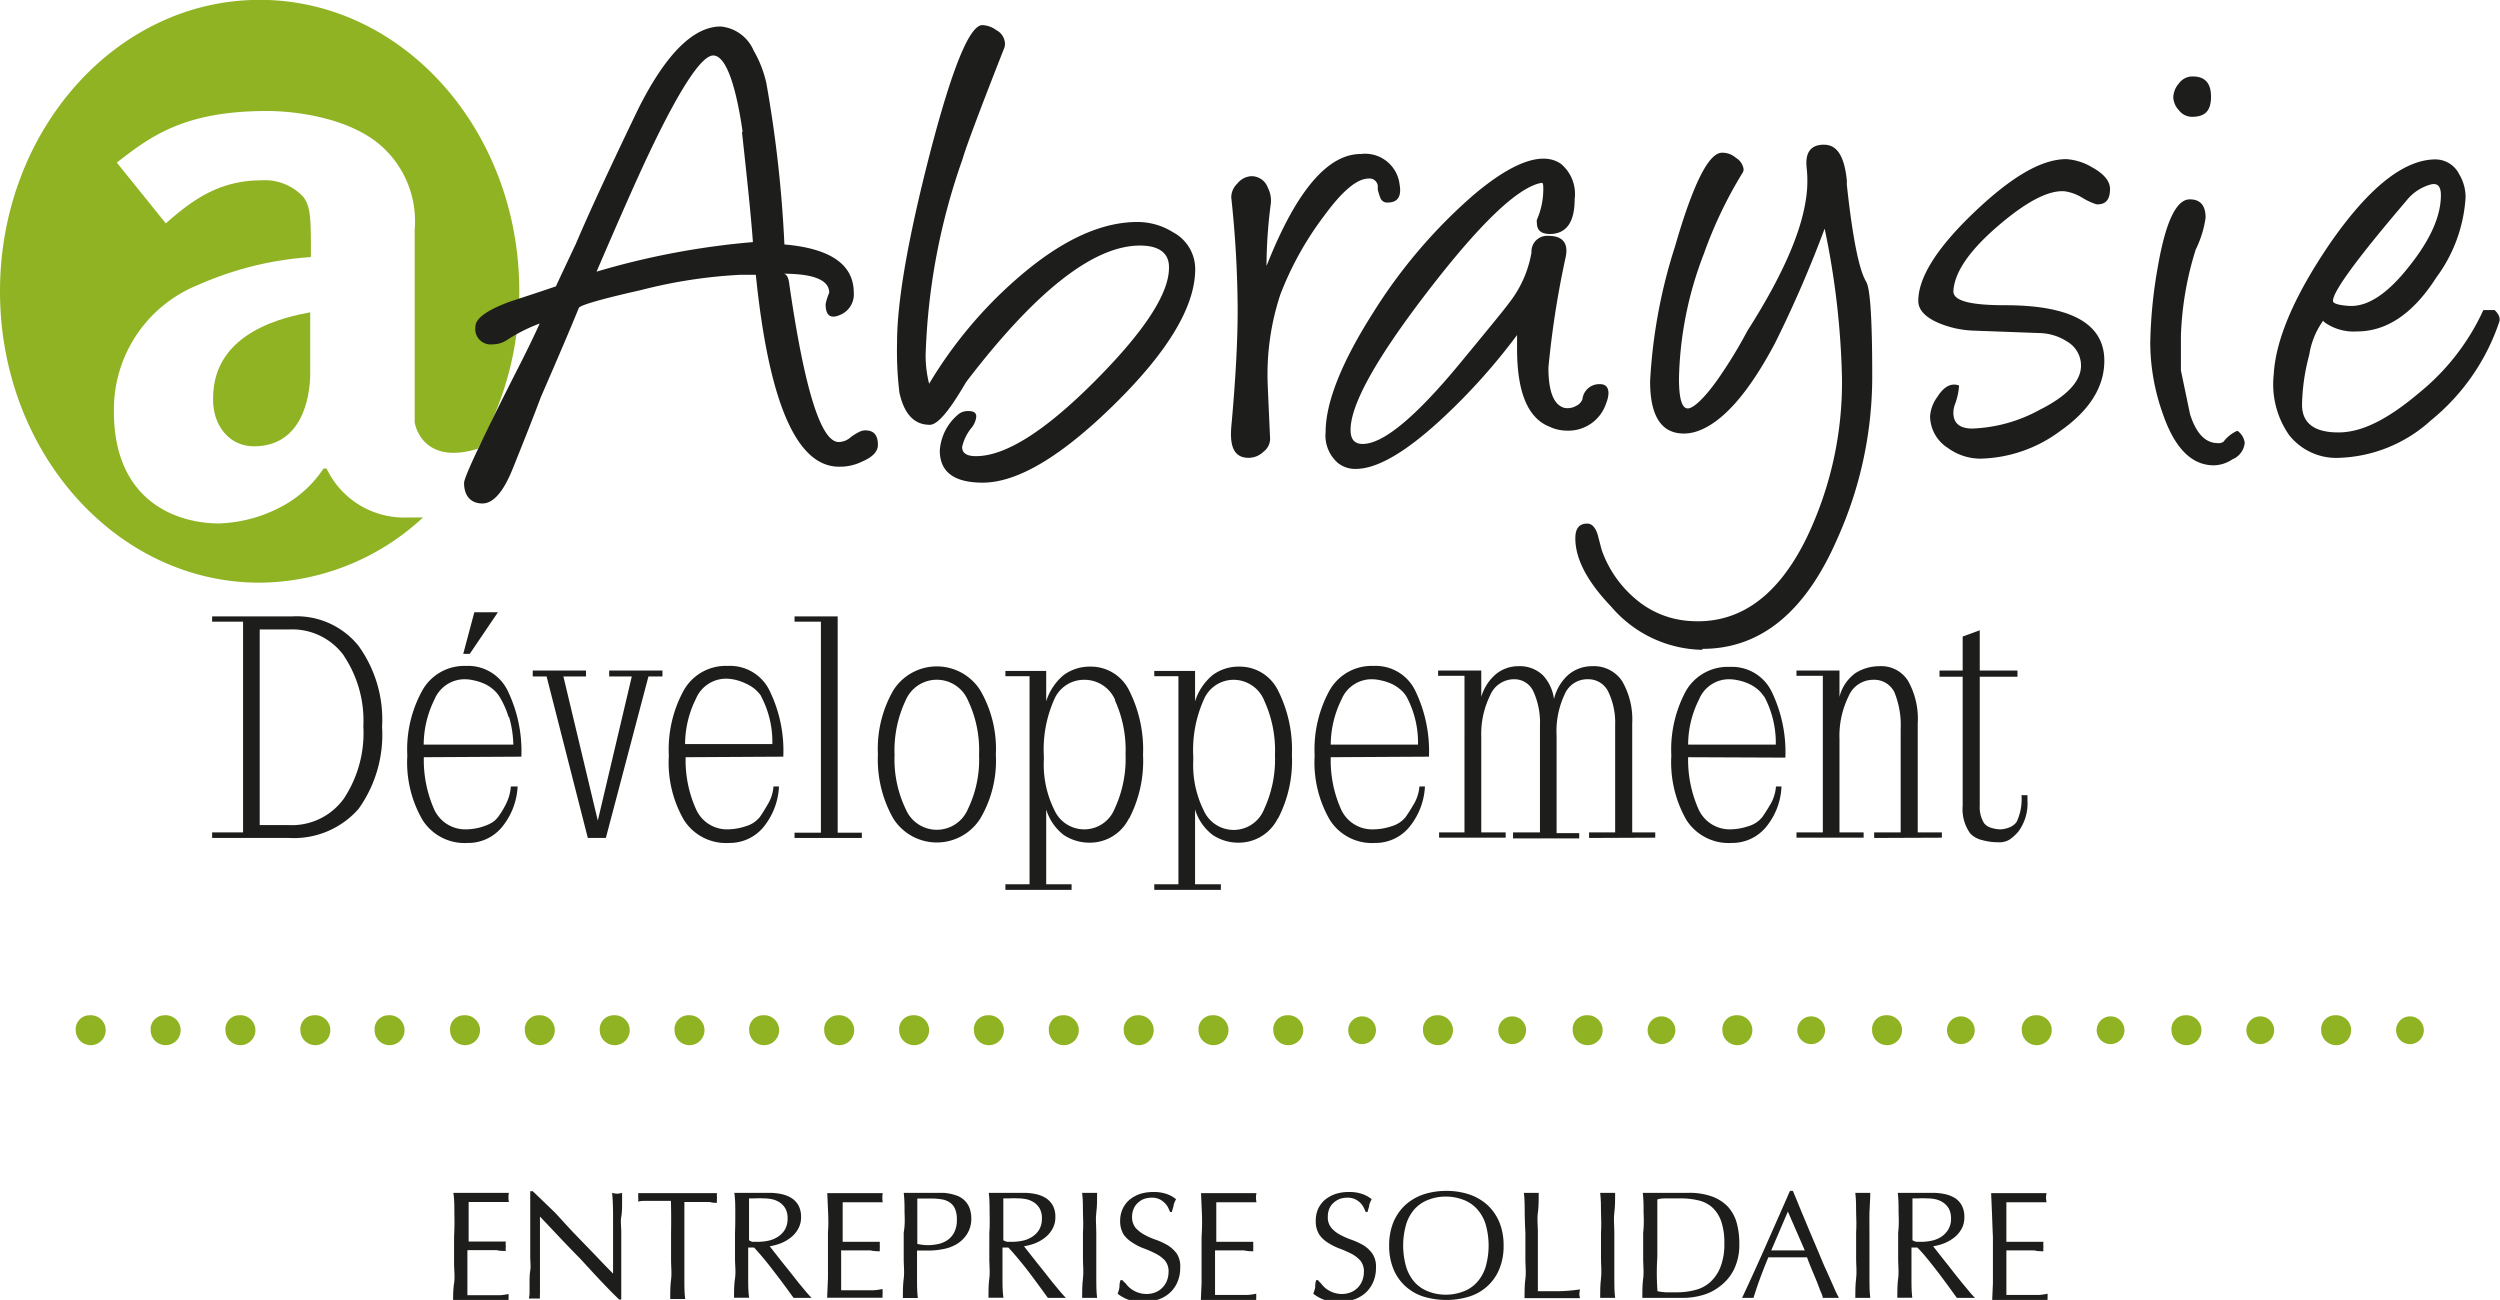 <svg xmlns="http://www.w3.org/2000/svg" viewBox="0 0 180.2 93.7"><defs><style>.cls-1{fill:#1d1d1b;}.cls-2{fill:#90b324;}</style></defs><g id="Calque_2" data-name="Calque 2"><g id="menu"><path class="cls-1" d="M25.84,58.31a6.2,6.2,0,0,1-5,2.09H15.29V60h2.23V44.81H15.29v-.38h5.78a5.72,5.72,0,0,1,4.77,2.12,9.07,9.07,0,0,1,1.7,5.84,9.19,9.19,0,0,1-1.7,5.92M24.79,47.26a4.61,4.61,0,0,0-3.93-1.89H18.72v14.1h2.06a4.61,4.61,0,0,0,4-1.9,8.56,8.56,0,0,0,1.41-5.22,8.41,8.41,0,0,0-1.41-5.09"/><path class="cls-1" d="M30.55,54.58a8.76,8.76,0,0,0,.75,3.77,2.46,2.46,0,0,0,2.28,1.43,3.66,3.66,0,0,0,.65-.06,3.21,3.21,0,0,0,.66-.17,2.88,2.88,0,0,0,.59-.27,1.59,1.59,0,0,0,.42-.39,5.85,5.85,0,0,0,.6-1,3.24,3.24,0,0,0,.32-1.2h.49a5,5,0,0,1-1.19,3,3.15,3.15,0,0,1-2.41,1.07,3.59,3.59,0,0,1-3.25-1.65,8.26,8.26,0,0,1-1.1-4.64,8.77,8.77,0,0,1,1.08-4.7A3.46,3.46,0,0,1,33.58,48a3.17,3.17,0,0,1,3,1.76,10,10,0,0,1,1,4.78l.11,0Zm6.11-2.89A6.34,6.34,0,0,0,36,50.21a2.33,2.33,0,0,0-.49-.55,2.55,2.55,0,0,0-.63-.39,3.86,3.86,0,0,0-.73-.23,3,3,0,0,0-.71-.08,2.36,2.36,0,0,0-2.12,1.45,7.41,7.41,0,0,0-.78,3.26H37a7.61,7.61,0,0,0-.31-2m-2.83-4.54h-.47l.8-3h1.7Z"/><polygon class="cls-1" points="46.74 48.76 43.67 60.4 42.37 60.4 39.4 48.76 38.4 48.76 38.4 48.33 42.24 48.33 42.24 48.76 40.61 48.76 43.09 59.15 45.54 48.76 43.91 48.76 43.91 48.33 47.75 48.33 47.75 48.76 46.74 48.76"/><path class="cls-1" d="M49.42,54.58a8.6,8.6,0,0,0,.76,3.77,2.44,2.44,0,0,0,2.28,1.43,4.26,4.26,0,0,0,1.31-.23,2,2,0,0,0,1-.66c.21-.3.41-.64.62-1a2.79,2.79,0,0,0,.36-1.2h.4a5,5,0,0,1-1.18,3,3.16,3.16,0,0,1-2.41,1.07,3.6,3.6,0,0,1-3.26-1.65,8.27,8.27,0,0,1-1.09-4.64,8.86,8.86,0,0,1,1.07-4.7A3.47,3.47,0,0,1,52.46,48a3.16,3.16,0,0,1,3,1.76,9.85,9.85,0,0,1,1,4.78l.11,0Zm5.47-4.37a2.58,2.58,0,0,0-.49-.55,2.81,2.81,0,0,0-.64-.39A3.56,3.56,0,0,0,53,49a3.11,3.11,0,0,0-.72-.08,2.36,2.36,0,0,0-2.12,1.45,7.41,7.41,0,0,0-.78,3.26h6.29a7,7,0,0,0-.82-3.46"/><polygon class="cls-1" points="57.27 60.4 57.27 60.02 59.17 60.02 59.17 44.81 57.27 44.81 57.27 44.43 60.38 44.43 60.38 60.02 62.12 60.02 62.12 60.4 57.27 60.4"/><path class="cls-1" d="M70.66,59a3.71,3.71,0,0,1-6.27,0,8.59,8.59,0,0,1-1.11-4.62,8.45,8.45,0,0,1,1.11-4.62,3.71,3.71,0,0,1,6.27,0,8.4,8.4,0,0,1,1.12,4.64A8.2,8.2,0,0,1,70.66,59m-.89-8.52a2.44,2.44,0,0,0-4.49,0,8.44,8.44,0,0,0-.8,3.93,8.28,8.28,0,0,0,.8,3.9,2.43,2.43,0,0,0,4.49,0,8.16,8.16,0,0,0,.8-3.9,8.32,8.32,0,0,0-.8-3.93"/><path class="cls-1" d="M81.37,59a3.14,3.14,0,0,1-2.85,1.74,3.38,3.38,0,0,1-1.84-.55,3.64,3.64,0,0,1-1.27-1.85v5.4h1.83v.4H72.47v-.4h1.74v-15H72.47v-.38h2.94v2.19a4,4,0,0,1,1.27-1.9,3.18,3.18,0,0,1,1.9-.6,3.07,3.07,0,0,1,2.81,1.72,9.43,9.43,0,0,1,1,4.64,9,9,0,0,1-1,4.59m-1-8.52A2.4,2.4,0,0,0,78.18,49,2.33,2.33,0,0,0,76,50.39a8.86,8.86,0,0,0-.76,4.1v.27A7.39,7.39,0,0,0,76,58.39a2.36,2.36,0,0,0,4.35-.11,8.51,8.51,0,0,0,.78-3.9,8.58,8.58,0,0,0-.78-3.93"/><path class="cls-1" d="M92.1,59a3.14,3.14,0,0,1-2.85,1.74,3.32,3.32,0,0,1-1.83-.55,3.59,3.59,0,0,1-1.28-1.85v5.4H88v.4H83.2v-.4h1.74v-15H83.2v-.38h2.94v2.19a4,4,0,0,1,1.28-1.9,3.13,3.13,0,0,1,1.89-.6,3.07,3.07,0,0,1,2.81,1.72,9.43,9.43,0,0,1,1,4.64,9,9,0,0,1-1,4.59m-1-8.52A2.39,2.39,0,0,0,88.91,49a2.33,2.33,0,0,0-2.14,1.43,8.86,8.86,0,0,0-.76,4.1v.27a7.39,7.39,0,0,0,.76,3.63,2.36,2.36,0,0,0,4.35-.11,8.51,8.51,0,0,0,.78-3.9,8.58,8.58,0,0,0-.78-3.93"/><path class="cls-1" d="M95.92,54.58a8.61,8.61,0,0,0,.75,3.77A2.46,2.46,0,0,0,99,59.78a4.27,4.27,0,0,0,1.32-.23,2,2,0,0,0,1-.66c.21-.3.42-.64.63-1a2.94,2.94,0,0,0,.36-1.2h.4a5,5,0,0,1-1.19,3,3.16,3.16,0,0,1-2.41,1.07,3.59,3.59,0,0,1-3.25-1.65,8.26,8.26,0,0,1-1.1-4.64,8.86,8.86,0,0,1,1.07-4.7A3.49,3.49,0,0,1,99,48a3.17,3.17,0,0,1,3,1.76,10,10,0,0,1,1,4.78l.11,0Zm5.46-4.37a2.13,2.13,0,0,0-.49-.55,2.55,2.55,0,0,0-.63-.39,3.86,3.86,0,0,0-.73-.23,3,3,0,0,0-.71-.08,2.35,2.35,0,0,0-2.12,1.45,7.41,7.41,0,0,0-.78,3.26h6.29a7,7,0,0,0-.83-3.46"/><path class="cls-1" d="M114.54,60.4V60h1.88V52.3a5.18,5.18,0,0,0-.49-2.43,1.59,1.59,0,0,0-1.45-.91,1.77,1.77,0,0,0-1.7,1.09,6.24,6.24,0,0,0-.58,3v7h1.63v.38h-4.77V60H111V52.3a5.4,5.4,0,0,0-.46-2.43,1.5,1.5,0,0,0-1.39-.91,1.87,1.87,0,0,0-1.74,1.16,6.3,6.3,0,0,0-.64,3V60h1.76v.38h-4.8V60h1.83V48.71h-1.9v-.38h3.11v1.9a3.42,3.42,0,0,1,1.07-1.65,2.54,2.54,0,0,1,1.61-.56,2.4,2.4,0,0,1,1.76.65,3.08,3.08,0,0,1,.8,1.72,3.42,3.42,0,0,1,1-1.72,2.63,2.63,0,0,1,1.74-.65,2.44,2.44,0,0,1,2.17,1.07,5.5,5.5,0,0,1,.73,3.06V60h1.66v.38Z"/><path class="cls-1" d="M121.68,54.58a8.75,8.75,0,0,0,.76,3.77,2.46,2.46,0,0,0,2.28,1.43,4.26,4.26,0,0,0,1.31-.23,2,2,0,0,0,1-.66c.21-.3.42-.64.63-1a2.93,2.93,0,0,0,.35-1.2h.4a4.89,4.89,0,0,1-1.18,3,3.16,3.16,0,0,1-2.41,1.07,3.62,3.62,0,0,1-3.26-1.65,8.35,8.35,0,0,1-1.09-4.64,8.86,8.86,0,0,1,1.07-4.7,3.48,3.48,0,0,1,3.15-1.7,3.18,3.18,0,0,1,3,1.76,10,10,0,0,1,1,4.78l.11,0Zm5.47-4.37a2.33,2.33,0,0,0-.49-.55,2.81,2.81,0,0,0-.64-.39,3.56,3.56,0,0,0-.72-.23,3.05,3.05,0,0,0-.72-.08,2.33,2.33,0,0,0-2.11,1.45,7.27,7.27,0,0,0-.79,3.26H128a7.1,7.1,0,0,0-.83-3.46"/><path class="cls-1" d="M135.09,60.4V60H137V52.57a6.3,6.3,0,0,0-.45-2.67A1.62,1.62,0,0,0,135,49a1.92,1.92,0,0,0-1.76,1.2,6.47,6.47,0,0,0-.65,3.08V60h1.74v.38h-4.84V60h1.9V48.71h-1.9v-.38h3.1v1.9a3,3,0,0,1,1.16-1.72,3.22,3.22,0,0,1,1.72-.49,2.27,2.27,0,0,1,2.07,1.07,5.59,5.59,0,0,1,.69,3.06V60h1.74v.38Z"/><path class="cls-1" d="M145.49,59.93a3.23,3.23,0,0,1-.63.58,1.41,1.41,0,0,1-.84.2,4.16,4.16,0,0,1-1.16-.16,1.69,1.69,0,0,1-.85-.48,3,3,0,0,1-.54-2V48.78H139.8v-.45h1.67V45.88l1.23-.45v2.9h2.72v.45H142.7v9.28a2.19,2.19,0,0,0,.31,1.27,1,1,0,0,0,.52.34,2.26,2.26,0,0,0,.64.11,1.82,1.82,0,0,0,.66-.14,1.14,1.14,0,0,0,.53-.4,3.86,3.86,0,0,0,.35-1.92h.43v.38a3.41,3.41,0,0,1-.65,2.23"/><path class="cls-2" d="M29.36,37.3a6.18,6.18,0,0,1-5.82-3.53h-.22a8.29,8.29,0,0,1-2.61,2.51,10.27,10.27,0,0,1-4.92,1.45c-3,0-7.58-1.55-7.58-8.07a9.68,9.68,0,0,1,6.09-9.13,23.91,23.91,0,0,1,8.11-2c0-2.77,0-3.57-.53-4.32A3.79,3.79,0,0,0,18.79,13c-3.26,0-5.29,1.76-6.84,3.1L8.42,11.72C10.83,9.85,13.23,8,19.26,8c2,0,6.2.48,8.5,2.78a7.25,7.25,0,0,1,2.13,5.77V30.41c0,.15.54,3.16,4.54,1.94a22.81,22.81,0,0,0,3-11.36c0-11.59-8.37-21-18.71-21S0,9.4,0,21,8.38,42,18.71,42A17.48,17.48,0,0,0,30.49,37.3Z"/><path class="cls-2" d="M18.3,32.17c3.42,0,4.06-3.42,4.06-5.29V22.51c-1.65.32-7,1.33-7,6.19C15.31,30.62,16.49,32.17,18.3,32.17Z"/><path class="cls-1" d="M60.48,33.64q-4.59,0-6-13.83c-.32,0-.71,0-1.15,0a35.66,35.66,0,0,0-7.09,1.09c-2.93.66-4.44,1.1-4.52,1.3-.58,1.43-1.49,3.56-2.73,6.41q-.75,2-2.06,5.24c-.66,1.62-1.38,2.44-2.16,2.44s-1.32-.49-1.32-1.48q0-.63,4-8.49c.68-1.34,1.16-2.35,1.45-3a11.84,11.84,0,0,0-2.39,1.21,1.88,1.88,0,0,1-1,.29,1.11,1.11,0,0,1-1.24-1.28q0-.88,2.49-1.8c1.1-.36,2.2-.72,3.31-1.1.4-.87.89-1.9,1.44-3.07Q42.92,14.25,46,7.86c2-4,4-5.95,5.95-5.95a2.87,2.87,0,0,1,2.37,1.73A8.24,8.24,0,0,1,55.24,6a89.5,89.5,0,0,1,1.3,11.62c3.33.29,5,1.45,5,3.48a1.59,1.59,0,0,1-.88,1.55c-.77.38-1.15.13-1.15-.73a4.31,4.31,0,0,1,.26-.82c0-.91-1.11-1.37-3.31-1.37.2,0,.34.2.41.59q1.65,11.53,3.58,11.54a1.29,1.29,0,0,0,.79-.28A3.77,3.77,0,0,1,62,31.1a1,1,0,0,1,.36-.08c.61,0,.92.32.92,1.05,0,.47-.37.87-1.12,1.19a3.6,3.6,0,0,1-1.63.38m-7-24.13C53,5.84,52.25,4,51.41,4S49,6.37,46.75,11.12Q45.58,13.58,43,19.58a56.29,56.29,0,0,1,11.27-2.13c-.12-1.68-.39-4.32-.79-7.94"/><path class="cls-1" d="M66.89,27.8a31.42,31.42,0,0,1,6.43-7.73C76.43,17.36,79.31,16,82,16a4.82,4.82,0,0,1,2.55.74,3,3,0,0,1,1.6,2.66q0,4-5.77,9.69t-9.54,5.7c-2.07,0-3.1-.77-3.1-2.32A3.73,3.73,0,0,1,69,29.93a1.09,1.09,0,0,1,.81-.3c.38,0,.56.13.56.4a1.51,1.51,0,0,1-.33.79,3.32,3.32,0,0,0-.69,1.4c0,.44.33.66,1,.66q3.18,0,8.57-5.41t5.34-8.22c0-1-.7-1.55-2.09-1.55q-5,0-12.48,9.77l-.07.1-.21.35c-1.07,1.8-1.86,2.7-2.39,2.7-1.12,0-1.85-.77-2.19-2.32a25.29,25.29,0,0,1-.17-3.61q0-4.41,2.34-13.52,2.42-9.36,3.81-9.36a1.8,1.8,0,0,1,1,.36,1.15,1.15,0,0,1,.63,1,.85.85,0,0,1-.07.33q-2.6,6.61-3,8a46.44,46.44,0,0,0-2.65,14.09,8.29,8.29,0,0,0,.31,2.29"/><path class="cls-1" d="M91.32,19.1q3.17-8,6.77-8a2.5,2.5,0,0,1,2.79,2.18c.16.88-.13,1.32-.86,1.32a.52.52,0,0,1-.51-.3,4.13,4.13,0,0,1-.2-.64l0-.28a.6.6,0,0,0-.66-.51c-.83,0-1.89.89-3.18,2.65a23.2,23.2,0,0,0-3.18,5.7,18.33,18.33,0,0,0-.92,6.3q0,.14.18,4.14a1.19,1.19,0,0,1-.49.91A1.53,1.53,0,0,1,90,33c-1,0-1.37-.74-1.25-2.21q.47-5.14.46-8.55a77.87,77.87,0,0,0-.46-8,1.37,1.37,0,0,1,.43-1,1.39,1.39,0,0,1,1-.54,1.25,1.25,0,0,1,1.21.84,2,2,0,0,1,.21,1.14,35.18,35.18,0,0,0-.31,4.48"/><path class="cls-1" d="M111.78,30.79q-2.43-.86-2.43-5.64v-1a44.26,44.26,0,0,1-5.52,6.13Q100,33.8,97.72,33.8a2,2,0,0,1-1.26-.41,2.61,2.61,0,0,1-.91-2.24c0-2.12,1.13-5,3.4-8.57a37.68,37.68,0,0,1,7.22-8.49c2.85-2.42,5-3.19,6.33-2.29a2.83,2.83,0,0,1,1,2.57c0,1.56-.53,2.39-1.6,2.49-.75.05-1.12-.21-1.12-.79a.59.59,0,0,1,0-.23,5.5,5.5,0,0,0,.46-2.13c0-.37,0-.55-.13-.53q-2.52.45-8.15,7.76T97.35,31q0,1,.87,1,2.2,0,6.94-5.72c2.18-2.64,3.38-4.11,3.58-4.4a8.11,8.11,0,0,0,1.65-3.68A1.13,1.13,0,0,1,111.61,17c1,0,1.45.5,1.25,1.5a66.57,66.57,0,0,0-1.25,8c0,1.73.39,2.69,1.15,2.9a1.24,1.24,0,0,0,.86-.15.89.89,0,0,0,.44-.46,1.22,1.22,0,0,1,1.27-1.1c.4,0,.61.22.61.67a2.1,2.1,0,0,1-.16.68,2.86,2.86,0,0,1-2.86,2,3,3,0,0,1-1.14-.24"/><path class="cls-1" d="M122.72,46.84a8.84,8.84,0,0,1-6.6-3.13c-1.72-1.8-2.57-3.43-2.57-4.91,0-.71.28-1.06.86-1.06.32,0,.57.25.74.76l.3,1.14a8.12,8.12,0,0,0,2.39,3.49,6.63,6.63,0,0,0,3.82,1.62q5.41.47,8.57-6a25.9,25.9,0,0,0,2.54-11.52,58.13,58.13,0,0,0-1.25-10.75,84.92,84.92,0,0,1-3.58,8.26c-1.93,3.64-3.82,5.76-5.65,6.36a3.09,3.09,0,0,1-.91.15c-1.63,0-2.44-1.26-2.44-3.76a38.22,38.22,0,0,1,1.8-9.74q1.91-6.62,3.33-6.74a1.48,1.48,0,0,1,1.06.37,1.14,1.14,0,0,1,.55.82.52.52,0,0,1-.06.23,30.8,30.8,0,0,0-2.8,5.85,26.32,26.32,0,0,0-1.8,9c0,1.44.21,2.16.64,2.16s1.38-.89,2.56-2.69a32.69,32.69,0,0,0,1.73-2.9q3.62-5.67,4.2-9.36a8.58,8.58,0,0,0,.08-2.34c-.14-1.15.28-1.72,1.24-1.72s1.47.85,1.65,2.56l0,.33c.41,3.78.87,6.12,1.4,7q.44.73.43,7a28.47,28.47,0,0,1-2.52,11.52q-3.45,7.94-9.74,7.93"/><path class="cls-1" d="M151.12,14.73a4.57,4.57,0,0,1-1-.46,3.37,3.37,0,0,0-1.28-.48q-1.74-.16-4.84,2.51T140.8,21c0,.69,1.24,1,3.71,1q7.17,0,7.17,4c0,1.88-1.05,3.57-3.17,5.06a10,10,0,0,1-5.76,2,4,4,0,0,1-2.36-.78A2.74,2.74,0,0,1,139.12,30a2.65,2.65,0,0,1,.51-1.37c.38-.61.79-.91,1.23-.91a.91.91,0,0,1,.35.07,4.77,4.77,0,0,1-.3,1.37,1.71,1.71,0,0,0-.11.59c0,.76.46,1.14,1.37,1.14A10.88,10.88,0,0,0,147,29.55c2-1,3-2.08,3-3.2a2,2,0,0,0-1-1.73,3.79,3.79,0,0,0-1.91-.61l-4.89-.18a7.13,7.13,0,0,1-2.37-.51c-1-.41-1.56-.95-1.56-1.63,0-1.67,1.32-3.8,4-6.36s4.86-3.86,6.67-3.86a4.15,4.15,0,0,1,1.86.59c.86.47,1.29,1,1.29,1.57,0,.73-.29,1.1-.89,1.1"/><path class="cls-1" d="M159.57,33.54q-2.41,0-3.69-3.76a15.39,15.39,0,0,1-.89-5.06,34.65,34.65,0,0,1,.56-5.57c.56-3.18,1.32-4.78,2.29-4.78q1.14,0,1.14,1.32a7.55,7.55,0,0,1-.71,2.29,23.18,23.18,0,0,0-1.07,6.23q0,2.09,0,2.49l.66,3.16c.44,1.38,1.1,2.08,2,2.08a.6.6,0,0,0,.41-.1,2.48,2.48,0,0,1,1-.79,1.25,1.25,0,0,1,.53.87,1.43,1.43,0,0,1-.89,1.19,2.49,2.49,0,0,1-1.29.43M158,8.42a1.19,1.19,0,0,1-.95-.48,1.45,1.45,0,0,1-.4-.92,1.59,1.59,0,0,1,.4-1,1.21,1.21,0,0,1,1-.51c.88,0,1.32.48,1.32,1.45S159,8.42,158,8.42"/><path class="cls-1" d="M167.45,23.12a5.72,5.72,0,0,0-1,2.46,14.83,14.83,0,0,0-.52,3.59c0,1.32.87,2,2.62,2s3.64-1,5.9-2.92A16.5,16.5,0,0,0,179,22.35h.81q.48.46.33.87a15.49,15.49,0,0,1-4.93,7.09A10.32,10.32,0,0,1,168.64,33,4.33,4.33,0,0,1,165,31.36,6.39,6.39,0,0,1,163.89,27q.21-3.81,4.06-9.46,4.16-6,7.56-6.05a1.92,1.92,0,0,1,1.75,1.07,3.23,3.23,0,0,1,.46,1.66A10.79,10.79,0,0,1,175.61,20c-1.66,2.6-3.57,3.89-5.72,3.89a3.62,3.62,0,0,1-2.34-.66Zm7.75-9.82a3.36,3.36,0,0,0-1.75,1.17q-5.3,6.21-5.29,7.22,0,.28,1.17.36,2,.11,4.32-2.85c1.53-1.91,2.29-3.63,2.29-5.13,0-.65-.25-.9-.74-.77"/><path class="cls-2" d="M5.46,74.26a1,1,0,0,1,1-1.08,1.08,1.08,0,1,1-1,1.08Z"/><path class="cls-2" d="M10.86,74.26a1,1,0,0,1,1-1.08,1.08,1.08,0,1,1-1,1.08Z"/><path class="cls-2" d="M16.25,74.26a1,1,0,0,1,1-1.08,1.08,1.08,0,1,1-1,1.08Z"/><path class="cls-2" d="M21.65,74.26a1,1,0,0,1,1-1.08,1.08,1.08,0,1,1-1,1.08Z"/><path class="cls-2" d="M27,74.26a1,1,0,0,1,1-1.08,1.08,1.08,0,1,1-1,1.08Z"/><path class="cls-2" d="M32.44,74.26a1,1,0,0,1,1-1.08,1.08,1.08,0,1,1-1,1.08Z"/><path class="cls-2" d="M37.83,74.26a1,1,0,0,1,1-1.08,1.08,1.08,0,1,1-1,1.08Z"/><path class="cls-2" d="M43.23,74.26a1,1,0,0,1,1-1.08,1.08,1.08,0,1,1-1,1.08Z"/><path class="cls-2" d="M48.62,74.26a1,1,0,0,1,1-1.08,1.08,1.08,0,1,1-1,1.08Z"/><path class="cls-2" d="M54,74.26a1,1,0,0,1,1-1.08,1.08,1.08,0,1,1-1,1.08Z"/><path class="cls-2" d="M59.41,74.26a1,1,0,0,1,1-1.08,1.08,1.08,0,1,1-1,1.08Z"/><path class="cls-2" d="M64.81,74.26a1,1,0,0,1,1-1.08,1.08,1.08,0,1,1-1,1.08Z"/><path class="cls-2" d="M70.2,74.26a1,1,0,0,1,1-1.08,1.08,1.08,0,1,1-1,1.08Z"/><path class="cls-2" d="M75.6,74.26a1,1,0,0,1,1-1.08,1.08,1.08,0,1,1-1,1.08Z"/><path class="cls-2" d="M81,74.26a1,1,0,0,1,1-1.08,1.08,1.08,0,1,1-1,1.08Z"/><path class="cls-2" d="M86.39,74.26a1,1,0,0,1,1-1.08,1.08,1.08,0,1,1-1,1.08Z"/><path class="cls-2" d="M91.78,74.26a1,1,0,0,1,1-1.08,1.08,1.08,0,1,1-1,1.08Z"/><path class="cls-2" d="M97.18,74.26a1,1,0,1,1,2,0,1,1,0,1,1-2,0Z"/><path class="cls-2" d="M102.57,74.26a1,1,0,0,1,1-1.08,1.08,1.08,0,1,1-1,1.08Z"/><path class="cls-2" d="M108,74.26a1,1,0,1,1,2,0,1,1,0,1,1-2,0Z"/><path class="cls-2" d="M113.36,74.26a1,1,0,0,1,1-1.08,1.08,1.08,0,1,1-1,1.08Z"/><path class="cls-2" d="M118.76,74.26a1,1,0,1,1,2,0,1,1,0,1,1-2,0Z"/><path class="cls-2" d="M124.15,74.26a1,1,0,0,1,1-1.08,1.08,1.08,0,1,1-1,1.08Z"/><path class="cls-2" d="M129.55,74.26a1,1,0,1,1,2,0,1,1,0,1,1-2,0Z"/><path class="cls-2" d="M134.94,74.26a1,1,0,0,1,1-1.08,1.08,1.08,0,1,1-1,1.08Z"/><path class="cls-2" d="M140.34,74.26a1,1,0,1,1,2,0,1,1,0,1,1-2,0Z"/><path class="cls-2" d="M145.73,74.26a1,1,0,0,1,1-1.08,1.08,1.08,0,1,1-1,1.08Z"/><path class="cls-2" d="M151.13,74.26a1,1,0,1,1,2,0,1,1,0,1,1-2,0Z"/><path class="cls-2" d="M156.52,74.26a1,1,0,0,1,1-1.08,1.08,1.08,0,1,1-1,1.08Z"/><path class="cls-2" d="M161.92,74.26a1,1,0,1,1,2,0,1,1,0,1,1-2,0Z"/><path class="cls-2" d="M167.31,74.26a1,1,0,0,1,1-1.08,1.08,1.08,0,1,1-1,1.08Z"/><path class="cls-2" d="M172.71,74.26a1,1,0,1,1,2,0,1,1,0,1,1-2,0Z"/><path class="cls-1" d="M32.75,87.39c0-.47,0-.94-.07-1.41l1,0,1,0,1,0,1,0a1.83,1.83,0,0,0,0,.66l-.65,0-.61,0-.71,0-.93,0c0,.24,0,.46,0,.67s0,.46,0,.73v.84c0,.27,0,.47,0,.61h.87l.7,0,.59,0,.52,0a1.34,1.34,0,0,0,0,.35,1.24,1.24,0,0,0,0,.33c-.2,0-.42,0-.67-.06l-.76,0H33.69a1.55,1.55,0,0,1,0,.21v2.42c0,.27,0,.48,0,.62h.77l.82,0,.76,0a4.36,4.36,0,0,0,.62-.09,1,1,0,0,0,0,.17,1.21,1.21,0,0,0,0,.18,1.09,1.09,0,0,0,0,.28l-1,0h-2l-1,0c0-.47,0-.94.07-1.4s0-.94,0-1.43v-1.9C32.77,88.34,32.76,87.86,32.75,87.39Z"/><path class="cls-1" d="M41.79,90.69c-1-1-1.91-2-2.87-3,0,.2,0,.48,0,.82s0,.82,0,1.41v.57c0,.23,0,.47,0,.72s0,.51,0,.76,0,.5,0,.72,0,.41,0,.58a2.16,2.16,0,0,0,0,.33l-.39,0-.41,0a2.08,2.08,0,0,0,.05-.4c0-.2,0-.44,0-.72s0-.57.05-.89,0-.65,0-1,0-.64,0-.95,0-.58,0-.83c0-.7,0-1.31,0-1.82s0-.88,0-1.13h.18L40,87.4c.51.55,1,1.1,1.52,1.64L43,90.57c.45.48.85.89,1.19,1.23V90.3c0-.77,0-1.52,0-2.25s0-1.42-.07-2.07a1.41,1.41,0,0,0,.37.06,1.34,1.34,0,0,0,.35-.06c0,.16,0,.41,0,.73s0,.67-.06,1,0,.72,0,1.07,0,.64,0,.85v1.45c0,.27,0,.54,0,.82s0,.53,0,.77v1h-.15C43.64,92.72,42.74,91.72,41.79,90.69Z"/><path class="cls-1" d="M48.36,86.56h-.6l-.63,0-.61,0c-.19,0-.37,0-.52.06a1.72,1.72,0,0,0,0-.36A2,2,0,0,0,46,86l1.42,0,1.42,0,1.42,0,1.42,0a2.06,2.06,0,0,0,0,.35,1.72,1.72,0,0,0,0,.35c-.15,0-.33,0-.52-.06l-.61,0-.62,0h-.6c0,.75,0,1.51,0,2.28v1.89c0,.49,0,1,0,1.43s0,.94.06,1.39l-.54,0-.54,0c0-.45,0-.92.06-1.39s0-.94,0-1.43V88.84Q48.39,87.68,48.36,86.56Z"/><path class="cls-1" d="M53,87.41c0-.47,0-.94-.07-1.43l.63,0,.63,0q.32,0,.63,0t.63,0a4.17,4.17,0,0,1,.88.09,2.28,2.28,0,0,1,.73.29,1.52,1.52,0,0,1,.5.54,1.69,1.69,0,0,1,.18.82,1.67,1.67,0,0,1-.24.91,2,2,0,0,1-.58.63,2.85,2.85,0,0,1-.73.39,3.89,3.89,0,0,1-.71.18l.36.46.52.66.6.75.59.75.54.65c.17.2.31.35.41.45l-.33,0h-.65l-.32,0-.5-.69c-.23-.31-.47-.64-.75-1s-.54-.71-.83-1.06-.54-.64-.77-.88h-.42v.8c0,.49,0,1,0,1.43s0,.94.07,1.39l-.54,0-.55,0c0-.45,0-.92.07-1.39s0-.94,0-1.43V88.84C53,88.35,53,87.88,53,87.41Zm1.26,2.1h.41a3.68,3.68,0,0,0,.71-.08,2,2,0,0,0,.67-.27,1.61,1.61,0,0,0,.52-.52,1.56,1.56,0,0,0,.2-.82,1.41,1.41,0,0,0-.16-.71,1.33,1.33,0,0,0-.41-.44,1.65,1.65,0,0,0-.55-.23,3,3,0,0,0-.59-.06,5.93,5.93,0,0,0-.64,0l-.43,0c0,.41,0,.81,0,1.21s0,.79,0,1.19v.62A1.63,1.63,0,0,0,54.22,89.51Z"/><path class="cls-1" d="M59.69,87.39,59.63,86l1,0,1,0,1,0,1,0a1.83,1.83,0,0,0,0,.66l-.64,0-.62,0-.71,0-.92,0c0,.24,0,.46,0,.67s0,.46,0,.73,0,.57,0,.84v.61h.87l.71,0,.59,0,.51,0a2,2,0,0,0,0,.35,1.84,1.84,0,0,0,0,.33c-.19,0-.41,0-.67-.06l-.76,0H60.63V90a2.53,2.53,0,0,0,0,.29v1.09c0,.42,0,.77,0,1s0,.48,0,.62h.77l.83,0L63,93a4.84,4.84,0,0,0,.62-.09.51.51,0,0,0,0,.17v.18a1.09,1.09,0,0,0,0,.28l-1,0h-2l-1,0,.06-1.4c0-.47,0-.94,0-1.43v-1.9C59.72,88.34,59.71,87.86,59.69,87.39Z"/><path class="cls-1" d="M65.2,87.41c0-.47,0-.94-.06-1.43l.53,0,.54,0h.32l.38,0,.37,0H68a3.27,3.27,0,0,1,.51.07,3.68,3.68,0,0,1,.54.16,1.75,1.75,0,0,1,.48.32,1.69,1.69,0,0,1,.35.53,2.17,2.17,0,0,1,.13.77A2,2,0,0,1,69.67,89a2.27,2.27,0,0,1-.77.71,3,3,0,0,1-1,.34,5.27,5.27,0,0,1-.91.09h-.46l-.43,0v.6c0,.49,0,1,0,1.43s0,.94.06,1.39l-.54,0-.54,0c0-.45,0-.92.06-1.39s0-.94,0-1.43V88.84C65.23,88.35,65.22,87.88,65.2,87.41Zm1.71,2.34a3.51,3.51,0,0,0,.71-.08,1.88,1.88,0,0,0,.67-.28,1.5,1.5,0,0,0,.49-.56,1.91,1.91,0,0,0,.19-.92,1.87,1.87,0,0,0-.13-.77,1.07,1.07,0,0,0-.37-.46,1.44,1.44,0,0,0-.58-.23,4.38,4.38,0,0,0-.77-.06h-1v3.27A3.33,3.33,0,0,0,66.91,89.75Z"/><path class="cls-1" d="M71.33,87.41c0-.47,0-.94-.06-1.43l.62,0,.63,0q.32,0,.63,0c.21,0,.41,0,.63,0a4.17,4.17,0,0,1,.88.09,2.28,2.28,0,0,1,.73.29,1.52,1.52,0,0,1,.5.54,1.69,1.69,0,0,1,.18.82,1.67,1.67,0,0,1-.24.91,2,2,0,0,1-.58.63,2.85,2.85,0,0,1-.73.39,3.89,3.89,0,0,1-.71.18l.36.46.52.66.6.75.59.75.54.65c.17.2.31.35.41.45l-.33,0h-.65l-.32,0-.5-.69c-.23-.31-.47-.64-.74-1s-.55-.71-.84-1.06-.54-.64-.77-.88h-.42v.8c0,.49,0,1,0,1.43s0,.94.07,1.39l-.54,0-.54,0c0-.45,0-.92.06-1.39s0-.94,0-1.43V88.84C71.35,88.35,71.34,87.88,71.33,87.41Zm1.26,2.1H73a3.68,3.68,0,0,0,.71-.08,2,2,0,0,0,.67-.27,1.61,1.61,0,0,0,.52-.52,1.56,1.56,0,0,0,.2-.82,1.41,1.41,0,0,0-.16-.71,1.33,1.33,0,0,0-.41-.44,1.65,1.65,0,0,0-.55-.23,3,3,0,0,0-.59-.06,6,6,0,0,0-.64,0l-.43,0c0,.41,0,.81,0,1.21s0,.79,0,1.19v.62A1.63,1.63,0,0,0,72.59,89.51Z"/><path class="cls-1" d="M78.06,87.41c0-.47,0-.94-.06-1.43l.27,0,.27,0,.26,0,.28,0c0,.49,0,1-.06,1.43s0,.94,0,1.43v1.89c0,.49,0,1,0,1.43s0,.94.06,1.39l-.54,0-.54,0c0-.45,0-.92.06-1.39s0-.94,0-1.43V88.84C78.09,88.35,78.08,87.88,78.06,87.41Z"/><path class="cls-1" d="M81.15,92.52a1.58,1.58,0,0,0,.36.37,1.88,1.88,0,0,0,1.14.38,1.76,1.76,0,0,0,.66-.13,1.49,1.49,0,0,0,.81-.85,1.8,1.8,0,0,0,.11-.62,1.21,1.21,0,0,0-.26-.81,2.32,2.32,0,0,0-.65-.49,8,8,0,0,0-.83-.37,3.78,3.78,0,0,1-.83-.41A2.29,2.29,0,0,1,81,89a1.86,1.86,0,0,1-.26-1,2.07,2.07,0,0,1,.17-.84,1.93,1.93,0,0,1,.48-.66,2.5,2.5,0,0,1,.75-.43,3.13,3.13,0,0,1,1-.15,2.77,2.77,0,0,1,.91.13,2.11,2.11,0,0,1,.72.39,2.3,2.3,0,0,0-.17.39c0,.14-.09.32-.13.53h-.13q-.06-.15-.15-.33a1.19,1.19,0,0,0-.26-.34,1.34,1.34,0,0,0-.38-.26,1.18,1.18,0,0,0-.52-.1,1.7,1.7,0,0,0-.57.09,1.29,1.29,0,0,0-.45.29,1.19,1.19,0,0,0-.3.43,1.46,1.46,0,0,0-.11.55,1.22,1.22,0,0,0,.26.82,2.34,2.34,0,0,0,.65.5,4.83,4.83,0,0,0,.83.36,5.28,5.28,0,0,1,.83.39,2.33,2.33,0,0,1,.65.6,1.66,1.66,0,0,1,.25,1,2.56,2.56,0,0,1-.18,1,2.2,2.2,0,0,1-.53.79,2.37,2.37,0,0,1-.84.51,3.17,3.17,0,0,1-1.14.19,2.76,2.76,0,0,1-1.82-.6,2.51,2.51,0,0,0,.13-.46c0-.13,0-.31.08-.52h.13A2.12,2.12,0,0,0,81.15,92.52Z"/><path class="cls-1" d="M86.63,87.39,86.57,86l1,0,1,0,1,0,1,0a1.38,1.38,0,0,0,0,.66l-.65,0-.62,0-.71,0-.92,0c0,.24,0,.46,0,.67s0,.46,0,.73,0,.57,0,.84,0,.47,0,.61h.87l.7,0,.59,0,.51,0a2,2,0,0,0,0,.35,1.84,1.84,0,0,0,0,.33c-.19,0-.41,0-.66-.06l-.76,0H87.58c0,.06,0,.14,0,.21s0,.18,0,.29v1.09c0,.42,0,.77,0,1s0,.48,0,.62h.77l.82,0,.76,0a4.36,4.36,0,0,0,.62-.09l0,.17v.18a1.09,1.09,0,0,0,0,.28l-1,0h-2l-1,0,.06-1.4c0-.47,0-.94,0-1.43v-1.9C86.66,88.34,86.65,87.86,86.63,87.39Z"/><path class="cls-1" d="M95.23,92.52a1.8,1.8,0,0,0,.36.37,2,2,0,0,0,.5.27,1.87,1.87,0,0,0,.64.11,1.73,1.73,0,0,0,.66-.13,1.49,1.49,0,0,0,.81-.85,1.8,1.8,0,0,0,.11-.62,1.21,1.21,0,0,0-.26-.81,2.27,2.27,0,0,0-.64-.49,8.16,8.16,0,0,0-.84-.37,4.27,4.27,0,0,1-.83-.41A2.14,2.14,0,0,1,95.1,89a1.78,1.78,0,0,1-.26-1,2.06,2.06,0,0,1,.16-.84,1.93,1.93,0,0,1,.48-.66,2.43,2.43,0,0,1,.76-.43,3,3,0,0,1,1-.15,2.73,2.73,0,0,1,.91.13,2.11,2.11,0,0,1,.72.39,2.3,2.3,0,0,0-.17.39c0,.14-.08.32-.13.53h-.13q-.06-.15-.15-.33a1.36,1.36,0,0,0-.25-.34,1.5,1.5,0,0,0-.38-.26,1.25,1.25,0,0,0-.53-.1,1.7,1.7,0,0,0-.57.09,1.51,1.51,0,0,0-.45.29,1.19,1.19,0,0,0-.3.43,1.45,1.45,0,0,0-.1.55,1.17,1.17,0,0,0,.26.82,2.16,2.16,0,0,0,.64.5,5.62,5.62,0,0,0,.83.36,5.39,5.39,0,0,1,.84.39,2.29,2.29,0,0,1,.64.6,1.66,1.66,0,0,1,.26,1,2.56,2.56,0,0,1-.18,1,2.34,2.34,0,0,1-.53.79,2.41,2.41,0,0,1-.85.51,3.17,3.17,0,0,1-1.14.19,2.67,2.67,0,0,1-1.11-.19,2.82,2.82,0,0,1-.71-.41,2.6,2.6,0,0,0,.14-.46c0-.13,0-.31.07-.52H95A2.12,2.12,0,0,0,95.23,92.52Z"/><path class="cls-1" d="M100.43,88.11a3.61,3.61,0,0,1,.85-1.24,3.83,3.83,0,0,1,1.3-.77,5.27,5.27,0,0,1,1.67-.26,5.18,5.18,0,0,1,1.67.26,3.78,3.78,0,0,1,1.31.77,3.61,3.61,0,0,1,.85,1.24,4.4,4.4,0,0,1,.3,1.67,4.33,4.33,0,0,1-.3,1.67,3.43,3.43,0,0,1-.85,1.24,3.48,3.48,0,0,1-1.31.76,5.47,5.47,0,0,1-1.67.25,5.57,5.57,0,0,1-1.67-.25,3.52,3.52,0,0,1-1.3-.76,3.43,3.43,0,0,1-.85-1.24,4.33,4.33,0,0,1-.3-1.67A4.4,4.4,0,0,1,100.43,88.11Zm6.64.09a2.92,2.92,0,0,0-.65-1.1,2.5,2.5,0,0,0-1-.64,3.46,3.46,0,0,0-1.21-.21,3.36,3.36,0,0,0-1.2.21,2.61,2.61,0,0,0-1,.64,3,3,0,0,0-.64,1.1,5.54,5.54,0,0,0,0,3.16,3,3,0,0,0,.64,1.11,2.61,2.61,0,0,0,1,.64,3.36,3.36,0,0,0,1.2.21,3.46,3.46,0,0,0,1.21-.21,2.5,2.5,0,0,0,1-.64,2.89,2.89,0,0,0,.65-1.11,5.54,5.54,0,0,0,0-3.16Z"/><path class="cls-1" d="M109.9,87.41c0-.47,0-.94-.06-1.43l.27,0,.27,0,.26,0,.27,0c0,.49,0,1-.06,1.43s0,.94,0,1.43c0,.92,0,1.73,0,2.4s0,1.29,0,1.83l1.5,0a12.46,12.46,0,0,0,1.54-.13,1.74,1.74,0,0,0-.05.34,1.18,1.18,0,0,0,.05.29l-1,0h-2l-1,0c0-.45,0-.92.06-1.39s0-.94,0-1.43V88.84C109.92,88.35,109.91,87.88,109.9,87.41Z"/><path class="cls-1" d="M115.4,87.41c0-.47,0-.94-.06-1.43l.28,0,.26,0,.27,0,.27,0c0,.49,0,1-.06,1.43s0,.94,0,1.43v1.89c0,.49,0,1,0,1.43s0,.94.06,1.39l-.54,0-.54,0c0-.45,0-.92.06-1.39s0-.94,0-1.43V88.84C115.43,88.35,115.42,87.88,115.4,87.41Z"/><path class="cls-1" d="M118.47,87.41c0-.47,0-.94-.06-1.43l.83,0,.83,0c.28,0,.56,0,.83,0s.56,0,.84,0a4.72,4.72,0,0,1,1.65.26,3,3,0,0,1,1.14.72,2.89,2.89,0,0,1,.64,1.14,5.56,5.56,0,0,1,.2,1.53,4.06,4.06,0,0,1-.38,1.86,3.35,3.35,0,0,1-1,1.21,3.56,3.56,0,0,1-1.3.66,5.06,5.06,0,0,1-1.36.19h-2.21l-.74,0c0-.45,0-.92.06-1.39s0-.94,0-1.43V88.84C118.5,88.35,118.49,87.88,118.47,87.41Zm1,5.66a3.79,3.79,0,0,0,.62.08c.27,0,.54,0,.82,0a5,5,0,0,0,1.21-.15,2.58,2.58,0,0,0,1.09-.53,2.91,2.91,0,0,0,.78-1.09,4.49,4.49,0,0,0,.3-1.78,4.71,4.71,0,0,0-.23-1.58,2.47,2.47,0,0,0-.65-1,2.32,2.32,0,0,0-1-.5,5.46,5.46,0,0,0-1.26-.14c-.33,0-.63,0-.92,0s-.55,0-.77.08c0,.35,0,.72,0,1.1s0,.78,0,1.18v1.89C119.4,91.53,119.42,92.3,119.47,93.07Z"/><path class="cls-1" d="M132.55,93.55l-.29,0h-.59l-.29,0c0-.17-.12-.37-.21-.61s-.18-.49-.29-.75l-.33-.79c-.11-.27-.21-.52-.3-.77h-2.79c-.24.58-.45,1.12-.64,1.64s-.34,1-.43,1.28l-.41,0-.41,0c.6-1.28,1.18-2.56,1.74-3.83s1.14-2.57,1.71-3.88h.21c.18.42.37.89.57,1.38l.63,1.51.64,1.51c.21.5.41,1,.6,1.39l.51,1.15A8.32,8.32,0,0,0,132.55,93.55Zm-4.88-3.42h2.42l-1.22-2.8Z"/><path class="cls-1" d="M133.79,87.41c0-.47,0-.94-.06-1.43l.27,0,.27,0,.26,0,.28,0c0,.49-.05,1-.06,1.43s0,.94,0,1.43v1.89c0,.49,0,1,0,1.43s0,.94.06,1.39l-.54,0-.54,0c0-.45,0-.92.06-1.39s0-.94,0-1.43V88.84C133.82,88.35,133.81,87.88,133.79,87.41Z"/><path class="cls-1" d="M136.85,87.41c0-.47,0-.94-.06-1.43l.63,0,.63,0c.21,0,.42,0,.62,0s.42,0,.63,0a4.1,4.1,0,0,1,.88.09,2.33,2.33,0,0,1,.74.29,1.49,1.49,0,0,1,.49.54,1.69,1.69,0,0,1,.18.82,1.67,1.67,0,0,1-.23.91,2.07,2.07,0,0,1-.58.63,3,3,0,0,1-.73.39,3.89,3.89,0,0,1-.71.18l.36.46.52.66c.19.23.39.49.59.75l.6.75.54.65a5.27,5.27,0,0,0,.41.45l-.34,0h-.65l-.32,0-.5-.69c-.22-.31-.47-.64-.74-1s-.55-.71-.83-1.06-.54-.64-.78-.88h-.42v.8c0,.49,0,1,0,1.43s0,.94.06,1.39l-.54,0-.54,0c0-.45,0-.92.06-1.39s0-.94,0-1.43V88.84C136.88,88.35,136.87,87.88,136.85,87.41Zm1.27,2.1h.4a3.51,3.51,0,0,0,.71-.08,2,2,0,0,0,.68-.27,1.69,1.69,0,0,0,.51-.52,1.47,1.47,0,0,0,.21-.82,1.52,1.52,0,0,0-.16-.71,1.36,1.36,0,0,0-.42-.44,1.57,1.57,0,0,0-.55-.23,2.93,2.93,0,0,0-.58-.06,5.93,5.93,0,0,0-.64,0l-.43,0c0,.41,0,.81,0,1.21s0,.79,0,1.19v.62A1.74,1.74,0,0,0,138.12,89.51Z"/><path class="cls-1" d="M143.58,87.39,143.52,86l1,0,1,0,1,0,1,0a1.38,1.38,0,0,0,0,.66l-.65,0-.62,0-.7,0-.93,0c0,.24,0,.46,0,.67s0,.46,0,.73,0,.57,0,.84,0,.47,0,.61h.87l.7,0,.59,0,.51,0a2,2,0,0,0,0,.35,1.84,1.84,0,0,0,0,.33c-.19,0-.41,0-.66-.06l-.76,0h-1.25c0,.06,0,.14,0,.21s0,.18,0,.29v1.09c0,.42,0,.77,0,1s0,.48,0,.62h.77l.82,0,.76,0a4.36,4.36,0,0,0,.62-.09l0,.17v.18a1.09,1.09,0,0,0,0,.28l-1,0h-2l-1,0,.06-1.4c0-.47,0-.94,0-1.43v-1.9C143.61,88.34,143.6,87.86,143.58,87.39Z"/></g></g></svg>
